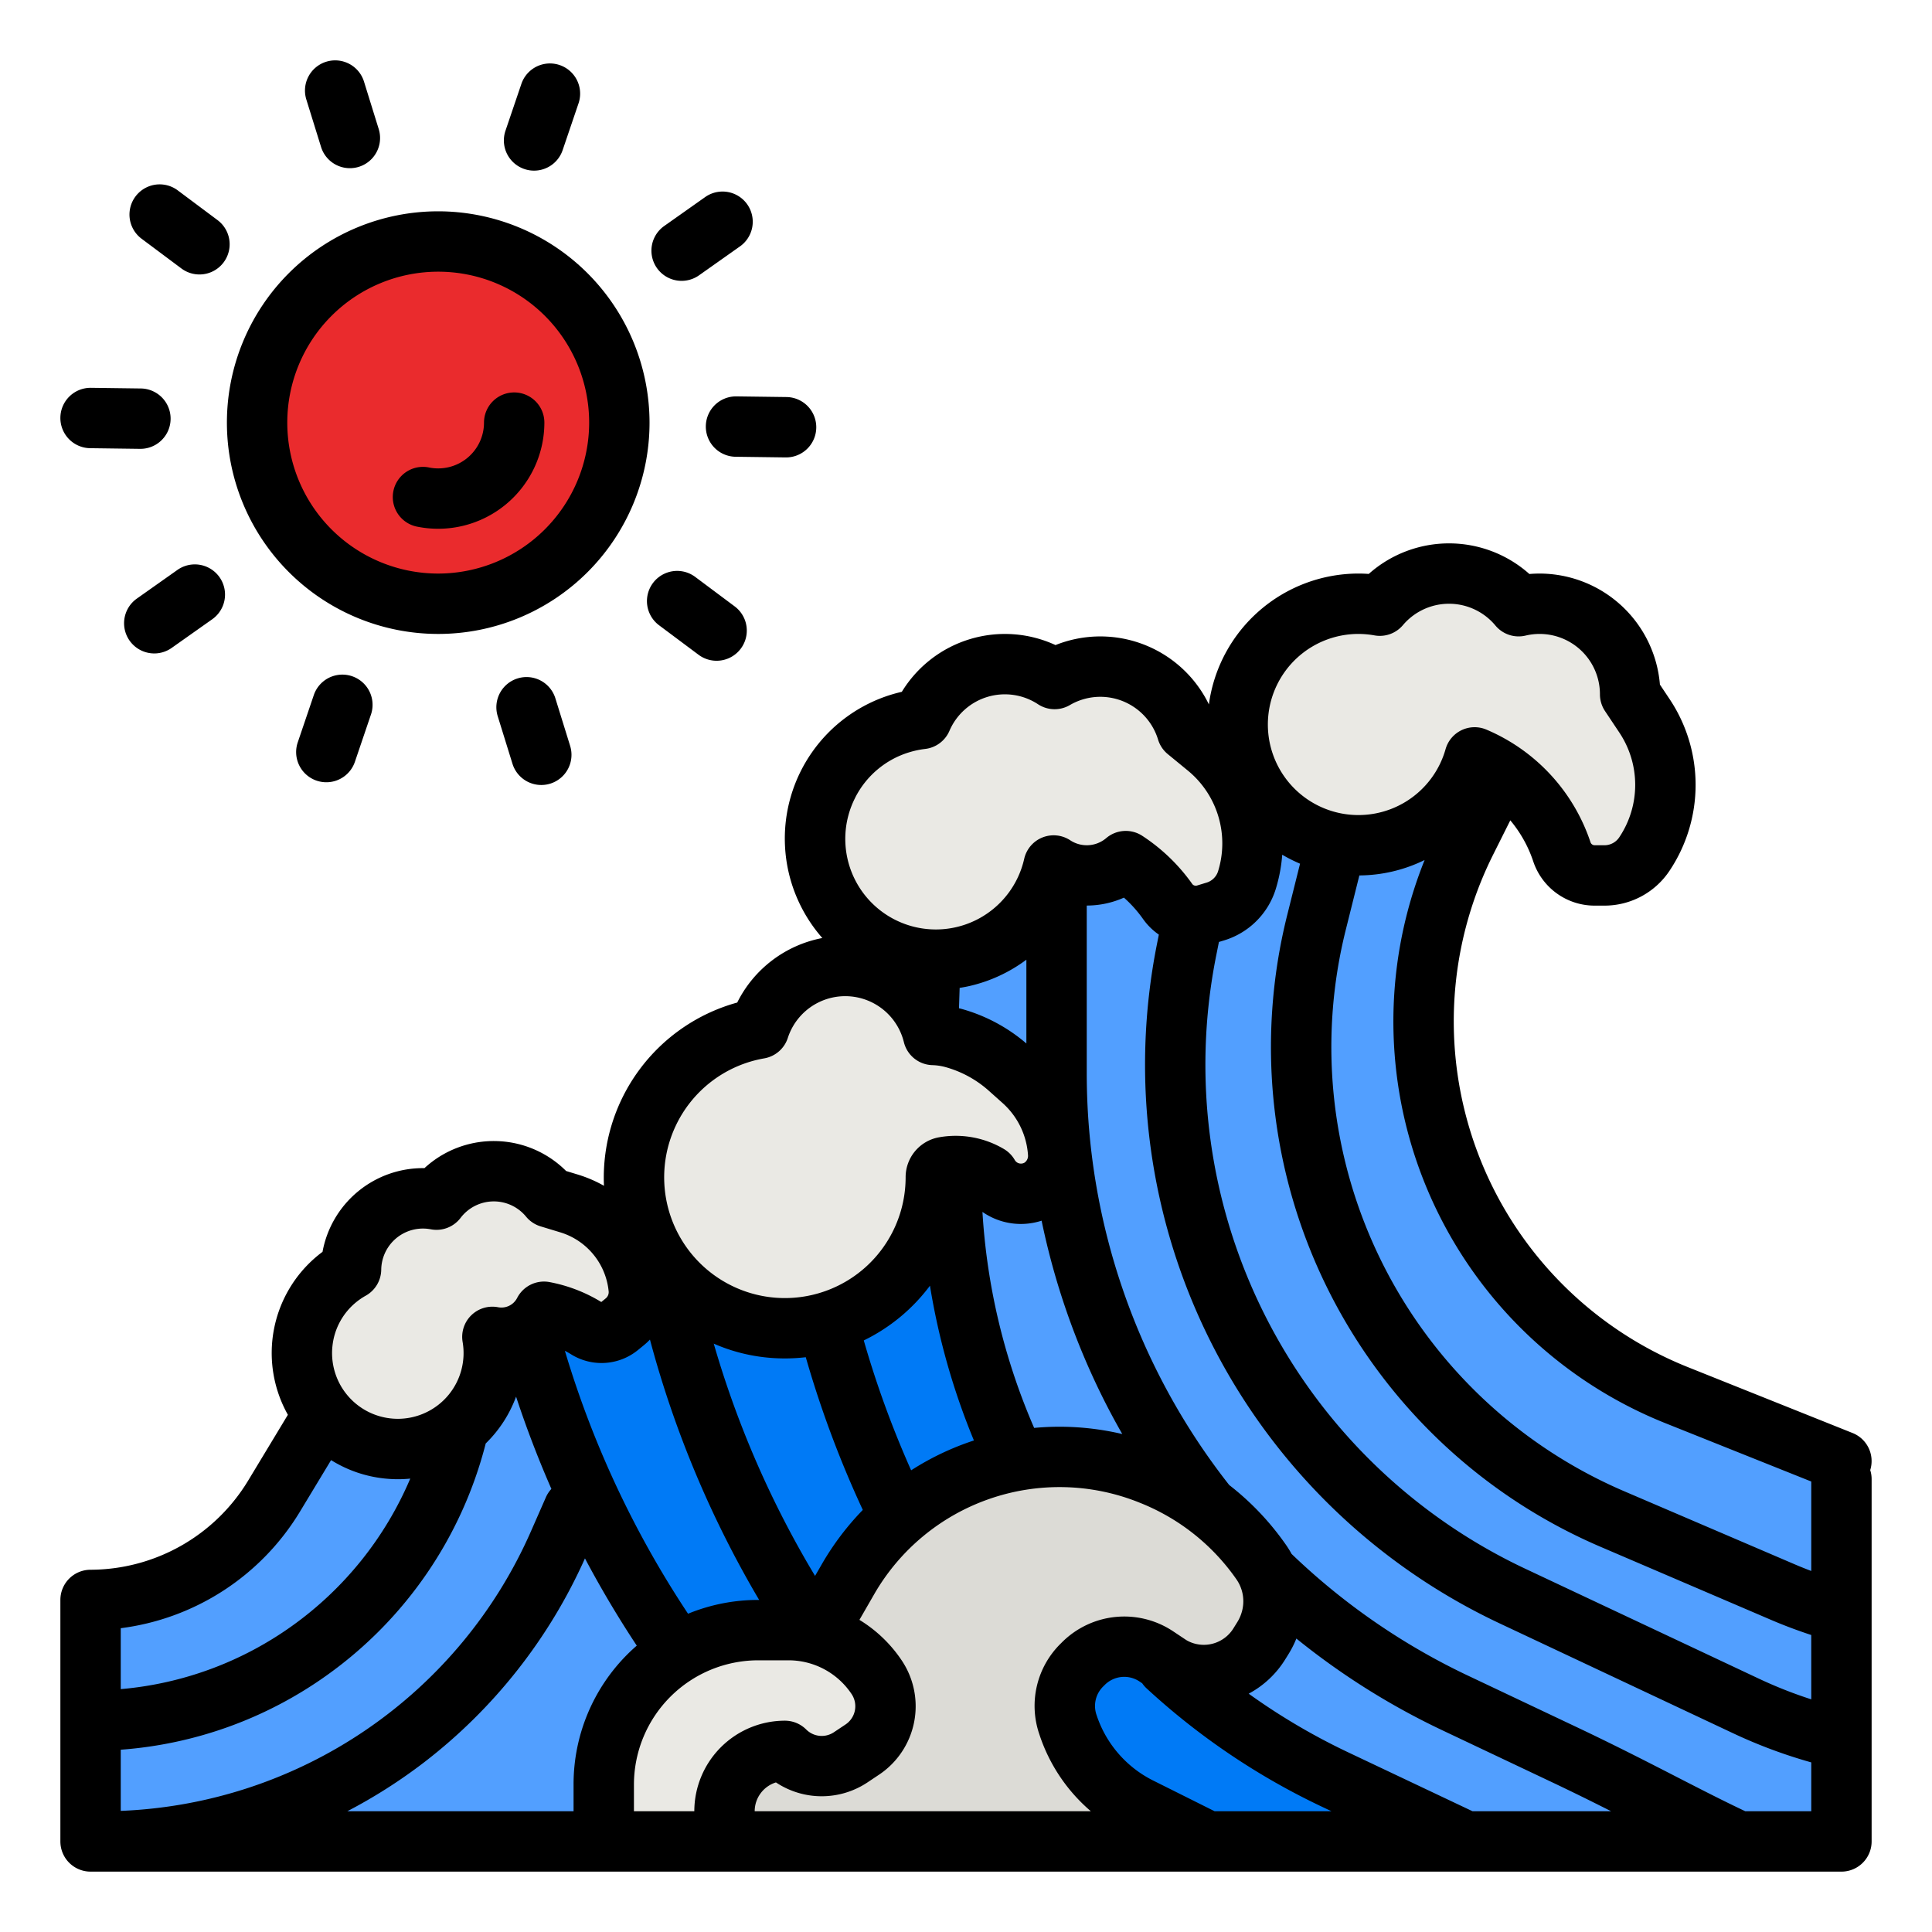 <?xml version="1.0" encoding="UTF-8"?>
<svg xmlns="http://www.w3.org/2000/svg" viewBox="0 0 512 512" width="512" height="512"><g id="filled_outline" data-name="filled outline"><path d="M24,424h0a56.724,56.724,0,0,0,48.549-27.389l16.069-26.069,18.8-34.368L136,336l88,152-200,.276V488" style="fill:#529fff"/><path d="M224,488l-14.311-14.311A269.457,269.457,0,0,1,136,336l-1-3.078H257.186L354.822,460l44.919,28Z" style="fill:#0a71cd"/><path d="M224,488l-14.311-14.311A269.457,269.457,0,0,1,136,336l-1-3.078h45.153L256,304l98.822,156,44.919,28Z" style="fill:#007af6"/><path d="M388.444,488l-34.7-16.438a177.825,177.825,0,0,1-77.474-71.1h0a177.817,177.817,0,0,1-23.608-104.364L256,199l144,1-11.476,22.952a106.694,106.694,0,0,0-4.84,84.178h0a106.693,106.693,0,0,0,60.646,62.6L488,387.2V488H388.444" style="fill:#529fff"/><path d="M433.782,189.673,430,184a24,24,0,0,0-29.551-23.348,23.992,23.992,0,0,0-36.776-.141,32,32,0,1,0,25.115,40.206A41.362,41.362,0,0,1,411.91,225.73a9.17,9.17,0,0,0,8.7,6.27h2.573a12.741,12.741,0,0,0,10.6-5.673h0A33.038,33.038,0,0,0,433.782,189.673Z" style="fill:#eae9e4"/><path d="M323.824,198l-5.271-4.325a24,24,0,0,0-35.072-13.724A23.991,23.991,0,0,0,248.26,190.53a32,32,0,1,0,34.956,38.836,15.964,15.964,0,0,0,19.118-1.162,41.333,41.333,0,0,1,11.127,10.734,9.158,9.158,0,0,0,10.154,3.37l2.4-.732a12.615,12.615,0,0,0,8.414-8.279A33.039,33.039,0,0,0,323.824,198Z" style="fill:#eae9e4"/><path d="M153.777,318.925l-5.183-1.576a19.065,19.065,0,0,0-29.918.57,19.063,19.063,0,0,0-22.649,18.462,25.424,25.424,0,1,0,37.457,17.9,12.687,12.687,0,0,0,13.685-6.657,32.838,32.838,0,0,1,11.366,4.465,7.286,7.286,0,0,0,8.5-.539l1.58-1.3a10.125,10.125,0,0,0,3.646-8.829A26.251,26.251,0,0,0,153.777,318.925Z" style="fill:#eae9e4"/><path d="M266.985,286.316l-3.639-3.249a36.614,36.614,0,0,0-14.787-8.022h0a22.665,22.665,0,0,0-5.251-.769,24,24,0,0,0-46.138-1.683A40,40,0,1,0,244,312v-.022a2.73,2.73,0,0,1,2.243-2.7,17.03,17.03,0,0,1,11.739,2.116h0a9.89,9.89,0,0,0,13.8,3.486,10.162,10.162,0,0,0,4.63-9.382A28.432,28.432,0,0,0,266.985,286.316Z" style="fill:#eae9e4"/><path d="M216.956,432l7.786-13.515a64.676,64.676,0,0,1,45.4-31.509h0a64.677,64.677,0,0,1,34.658,3.745l.367.147a64.67,64.67,0,0,1,29.1,23.155,18.233,18.233,0,0,1,2.434,15.629h0a18.377,18.377,0,0,1-2,4.429l-.95,1.526c-4.878,7.838-15.155,10.754-23.13,6.1-.321-.188-.639-.386-.951-.594l-3.268-2.177a15.284,15.284,0,0,0-19.267,1.9l-.413.412a15.214,15.214,0,0,0-3.768,15.621l.118.352a37.606,37.606,0,0,0,18.878,21.76C310.573,483.286,320,488,320,488H160Z" style="fill:#dcdbd6"/><path d="M160,488V472.971A40.971,40.971,0,0,1,172,444h0a40.971,40.971,0,0,1,28.971-12h7.985a28.11,28.11,0,0,1,23.389,12.517h0a13.8,13.8,0,0,1-3.828,19.138l-3.1,2.069A13.8,13.8,0,0,1,208,464h0a16,16,0,0,0-16,16v8Z" style="fill:#eae9e4"/><circle cx="116.132" cy="112" r="48" style="fill:#ea2b2d"/><path d="M490.972,379.772,447.3,362.3A98.7,98.7,0,0,1,395.68,226.529l4.565-9.13a33.344,33.344,0,0,1,6.075,10.862A17.149,17.149,0,0,0,422.609,240h2.573a20.7,20.7,0,0,0,17.256-9.235,40.934,40.934,0,0,0,0-45.53l-2.541-3.811A32.043,32.043,0,0,0,408,152c-.9,0-1.8.039-2.7.115a31.995,31.995,0,0,0-42.566-.019c-.914-.064-1.826-.1-2.731-.1a40.054,40.054,0,0,0-39.635,34.675,31.981,31.981,0,0,0-38.093-16.621q-1.293.391-2.554.9a32,32,0,0,0-40.725,12.384c-.892.206-1.774.44-2.64.7a39.9,39.9,0,0,0-18.429,64.552,31.877,31.877,0,0,0-22.556,17.1,48.181,48.181,0,0,0-35.333,48.173c0,.13.018.258.024.387a34.46,34.46,0,0,0-6.955-2.982l-3.081-.937a27.106,27.106,0,0,0-36.347-1.8q-.61.5-1.194,1.041a27.062,27.062,0,0,0-27.013,22.183q-.647.478-1.261.984a33.423,33.423,0,0,0-7.919,42.2L65.7,392.475A48.988,48.988,0,0,1,24,416a8,8,0,0,0-8,8v64a8,8,0,0,0,8,8H488a8,8,0,0,0,8-8V392a7.987,7.987,0,0,0-.372-2.413A8,8,0,0,0,490.972,379.772ZM360,168a24.215,24.215,0,0,1,4.263.387,8.006,8.006,0,0,0,7.517-2.708,15.992,15.992,0,0,1,24.522.092,8,8,0,0,0,7.99,2.667A15.991,15.991,0,0,1,424,184a8.013,8.013,0,0,0,1.343,4.438l3.781,5.672h0a24.975,24.975,0,0,1,0,27.78,4.73,4.73,0,0,1-3.943,2.11h-2.573a1.168,1.168,0,0,1-1.11-.8,49.378,49.378,0,0,0-27.593-29.85,8,8,0,0,0-10.816,5.191A24,24,0,1,1,360,168ZM226.674,211.312a23.807,23.807,0,0,1,14.341-11.965,24.271,24.271,0,0,1,4.192-.874,8,8,0,0,0,6.4-4.781,15.987,15.987,0,0,1,23.485-7.055,8,8,0,0,0,8.421.221,16.15,16.15,0,0,1,3.42-1.5A16,16,0,0,1,306.9,196a8,8,0,0,0,2.58,3.854l5.271,4.326h0a24.947,24.947,0,0,1,8.039,26.754,4.592,4.592,0,0,1-3.1,2.987l-2.4.732a1.179,1.179,0,0,1-1.289-.335,49.162,49.162,0,0,0-13.278-12.81,8,8,0,0,0-9.557.593,7.965,7.965,0,0,1-9.542.583,8,8,0,0,0-12.2,4.909,24,24,0,1,1-44.74-16.283Zm65.665,159.254q2.4,4.8,5.079,9.468a72.626,72.626,0,0,0-23.357-1.623,168.64,168.64,0,0,1-13.7-57.241,17.83,17.83,0,0,0,15.675,2.324A193.089,193.089,0,0,0,292.339,370.566ZM272,254.331v22.2a44.842,44.842,0,0,0-17.344-9.207l-.006,0c-.167-.045-.338-.081-.507-.124l.174-5.4c.933-.149,1.867-.32,2.8-.539A40.251,40.251,0,0,0,272,254.331Zm-69.473,26.146a8,8,0,0,0,6.252-5.416,16,16,0,0,1,30.758,1.117,8,8,0,0,0,7.53,6.094,14.817,14.817,0,0,1,3.394.493,28.769,28.769,0,0,1,11.558,6.27l3.638,3.249a20.32,20.32,0,0,1,6.772,13.782,2.218,2.218,0,0,1-.866,2.012,1.885,1.885,0,0,1-2.639-.663,8.008,8.008,0,0,0-2.864-2.905,25.1,25.1,0,0,0-17.239-3.108A10.733,10.733,0,0,0,240,312a32.005,32.005,0,0,1-34.3,31.92,32,32,0,0,1-3.169-63.443ZM258.1,381.739a72.385,72.385,0,0,0-16.639,7.91,262.193,262.193,0,0,1-12.551-34.42,48.1,48.1,0,0,0,17.539-14.508A184.378,184.378,0,0,0,258.1,381.739Zm-29.449,18.409a72.937,72.937,0,0,0-10.84,14.344L216,417.633a259.533,259.533,0,0,1-26.85-61.555,46.685,46.685,0,0,0,15.436,3.8q1.742.122,3.466.121a48.734,48.734,0,0,0,5.488-.321A278.424,278.424,0,0,0,228.651,400.148ZM170.7,356.438A18.183,18.183,0,0,0,172.243,355a275.386,275.386,0,0,0,28.943,69h-.215a48.892,48.892,0,0,0-18.631,3.657A260.5,260.5,0,0,1,149.7,357.973c.531.283,1.061.569,1.574.892a15.27,15.27,0,0,0,17.839-1.129Zm-82.611.437a17.313,17.313,0,0,1,6.281-11.766,17.76,17.76,0,0,1,2.574-1.75,8,8,0,0,0,4.087-6.863,11.061,11.061,0,0,1,11.057-10.917,11.281,11.281,0,0,1,2.095.2,8.008,8.008,0,0,0,7.864-3.012,11.063,11.063,0,0,1,17.371-.337A8,8,0,0,0,143.269,325l5.182,1.575A18.207,18.207,0,0,1,161.3,342.224a2.118,2.118,0,0,1-.765,1.851l-1.185.973a40.642,40.642,0,0,0-13.7-5.28,8,8,0,0,0-8.6,4.2A4.686,4.686,0,0,1,132,346.43a8,8,0,0,0-9.4,9.2,17.424,17.424,0,1,1-34.514,1.245ZM32,431.491a65.135,65.135,0,0,0,47.4-30.742l8.341-13.805a33.269,33.269,0,0,0,14.429,4.9q1.667.164,3.32.163c1.085,0,2.163-.058,3.233-.162A92.284,92.284,0,0,1,77.475,430.83,91.587,91.587,0,0,1,32,447.636Zm0,32.2A107.476,107.476,0,0,0,86.773,443.85a108.3,108.3,0,0,0,41.95-61.321,33.419,33.419,0,0,0,8.042-12.4q4.11,12.464,9.36,24.448a7.96,7.96,0,0,0-1.45,2.2l-3.958,9.014A124.086,124.086,0,0,1,32,479.9Zm120,9.278V480H92.038a139.042,139.042,0,0,0,20.442-13.031,140.5,140.5,0,0,0,42.54-53.98q6.282,11.861,13.729,23.119c-.82.719-1.628,1.456-2.406,2.235A48.653,48.653,0,0,0,152,472.971ZM184,480H168v-7.029A32.971,32.971,0,0,1,200.971,440h7.985a20.07,20.07,0,0,1,16.732,8.955A5.8,5.8,0,0,1,224.08,457l-3.1,2.069a5.814,5.814,0,0,1-7.319-.725A8,8,0,0,0,208,456,24.028,24.028,0,0,0,184,480Zm16,0a8.015,8.015,0,0,1,5.634-7.643,21.877,21.877,0,0,0,24.217.024l3.1-2.069A21.8,21.8,0,0,0,239,440.08a36.091,36.091,0,0,0-11.243-10.8l3.917-6.8a56.668,56.668,0,0,1,70.145-24.334l.378.151A56.717,56.717,0,0,1,315.06,405.5c.06.049.122.1.184.142a56.608,56.608,0,0,1,12.454,12.94,10.168,10.168,0,0,1,1.341,8.771,10.366,10.366,0,0,1-1.126,2.5l-.95,1.526a9.237,9.237,0,0,1-12.306,3.421c-.185-.109-.37-.224-.548-.343l-3.267-2.177a23.352,23.352,0,0,0-29.354,2.895l-.412.411a23.142,23.142,0,0,0-5.708,23.815l.117.351A45.333,45.333,0,0,0,289.09,480Zm121.888,0c-3.093-1.546-9.948-4.972-16.361-8.174a29.813,29.813,0,0,1-14.862-17.133l-.117-.348a7.234,7.234,0,0,1,1.828-7.431l.412-.411a7.3,7.3,0,0,1,9.183-.9l.72.479a8.007,8.007,0,0,0,1.162,1.348,185.583,185.583,0,0,0,46.463,31.366L352.869,480Zm68.355,0-33.077-15.668a169.665,169.665,0,0,1-26.253-15.486,25.5,25.5,0,0,0,9.634-9.011l.95-1.527a26.323,26.323,0,0,0,2.054-4.076,192.137,192.137,0,0,0,38.629,24.284l28.925,13.7c5.726,2.712,10.98,5.316,15.86,7.782ZM480,480H462.523c-5.748-2.711-11.544-5.686-18.168-9.087-7.628-3.918-16.275-8.359-26.4-13.154l-28.926-13.7a176.252,176.252,0,0,1-46.74-32.247,26.137,26.137,0,0,0-1.449-2.35,72.569,72.569,0,0,0-15.088-15.919A176.511,176.511,0,0,1,288,284.409V239.981a24.234,24.234,0,0,0,9.853-2.1,33.226,33.226,0,0,1,5.075,5.677,16.847,16.847,0,0,0,4.178,4.124l-.479,2.4A163.617,163.617,0,0,0,397.4,430.205l61.99,29.173A132.982,132.982,0,0,0,480,467.052Zm0-29.659a116.674,116.674,0,0,1-13.8-5.441l-61.989-29.171a147.616,147.616,0,0,1-81.9-162.517l.717-3.583,1.317-.4a20.577,20.577,0,0,0,13.725-13.57,41.374,41.374,0,0,0,1.735-9.15,39.728,39.728,0,0,0,4.723,2.377l-3.409,13.635a144.095,144.095,0,0,0,83.03,167.392l45.183,19.364c3.479,1.492,7.051,2.825,10.663,4.017Zm0-34.017c-1.466-.56-2.924-1.138-4.36-1.754l-45.183-19.364a128.094,128.094,0,0,1-73.811-148.8l3.6-14.409a39.775,39.775,0,0,0,17.293-4.084,114.673,114.673,0,0,0,63.817,149.251L480,392.617Z"/><path d="M116.133,56a56,56,0,1,0,56,56A56.063,56.063,0,0,0,116.133,56Zm0,96a40,40,0,1,1,40-40A40.045,40.045,0,0,1,116.133,152Z"/><path d="M136.265,104a8,8,0,0,0-8,8A12.142,12.142,0,0,1,113.8,123.908a8,8,0,1,0-3.063,15.7A28.147,28.147,0,0,0,144.265,112,8,8,0,0,0,136.265,104Z"/><path d="M86.451,16.359a8,8,0,0,0-5.269,10.012l3.9,12.571A8,8,0,1,0,100.364,34.2l-3.9-12.571A8,8,0,0,0,86.451,16.359Z"/><path d="M57.646,58.327,47.1,50.45a8,8,0,1,0-9.575,12.819l10.546,7.877a8,8,0,0,0,9.575-12.819Z"/><path d="M16,110.675a8,8,0,0,0,7.894,8.1l13.162.174h.107a8,8,0,0,0,.1-16l-13.163-.174H24A8,8,0,0,0,16,110.675Z"/><path d="M40.886,173.168A7.969,7.969,0,0,0,45.5,171.7l10.75-7.595a8,8,0,1,0-9.232-13.068l-10.75,7.595a8,8,0,0,0,4.623,14.535Z"/><path d="M83.159,184.21l-4.232,12.464a8,8,0,1,0,15.15,5.144l4.233-12.464a8,8,0,0,0-15.151-5.144Z"/><path d="M137.17,179.788A8,8,0,0,0,131.9,189.8l3.9,12.571a8,8,0,1,0,15.281-4.742l-3.9-12.571A8,8,0,0,0,137.17,179.788Z"/><path d="M174.619,165.673l10.546,7.877a8,8,0,0,0,9.574-12.819l-10.546-7.877a8,8,0,0,0-9.574,12.819Z"/><path d="M195.1,105.046a8,8,0,0,0-.1,16l13.162.174h.108a8,8,0,0,0,.1-16l-13.162-.174Z"/><path d="M186.77,52.3l-10.75,7.595a8,8,0,1,0,9.232,13.068L196,65.367A8,8,0,1,0,186.77,52.3Z"/><path d="M141.531,45.22a8,8,0,0,0,7.574-5.43l4.233-12.464a8,8,0,0,0-15.15-5.144l-4.233,12.464a8.006,8.006,0,0,0,7.576,10.574Z"/></g></svg>
